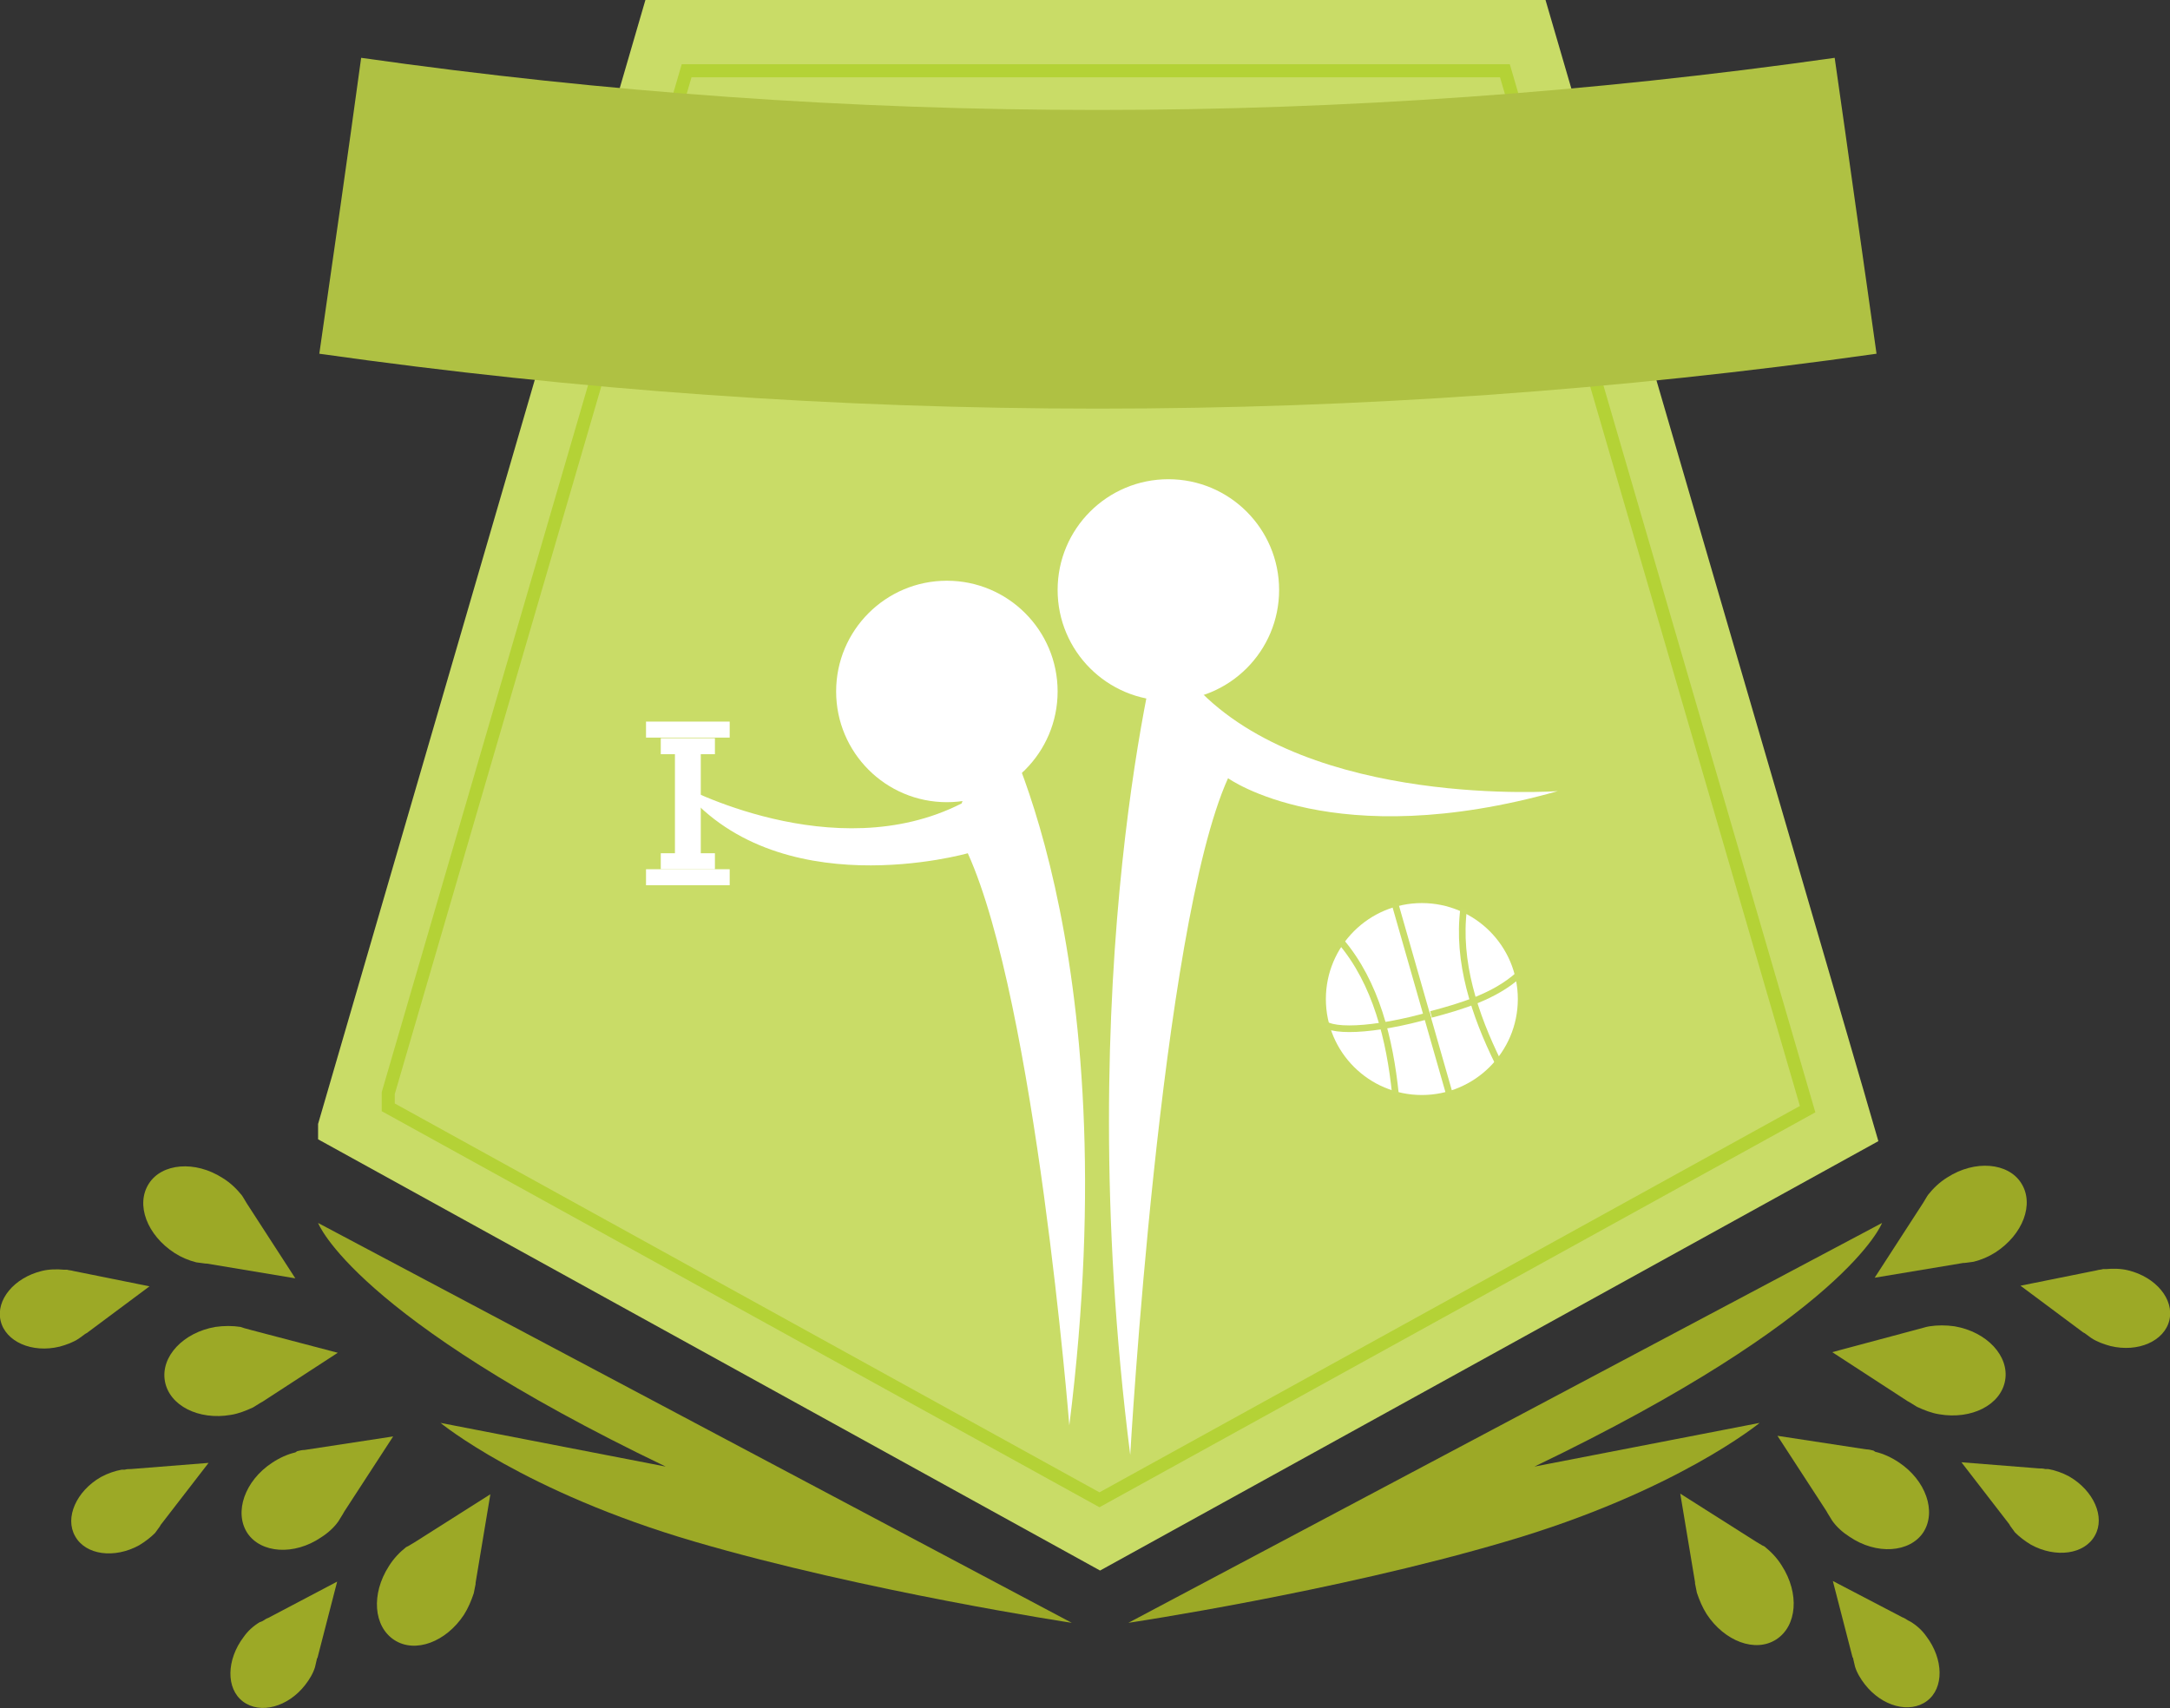 <?xml version="1.0" encoding="utf-8"?>
<!-- Generator: Adobe Illustrator 19.1.0, SVG Export Plug-In . SVG Version: 6.00 Build 0)  -->
<svg version="1.1" id="圖層_1" xmlns="http://www.w3.org/2000/svg" xmlns:xlink="http://www.w3.org/1999/xlink" x="0px" y="0px"
	 viewBox="0 0 352.7 277.7" style="enable-background:new 0 0 352.7 277.7;" xml:space="preserve">
<rect x="0" y="0" width="352.7" height="277.7" fill="#333333" stroke="none"/>
<style type="text/css">
	.st0{fill:#9CA926;}
	.st1{fill:#C9DC67;}
	.st2{fill:none;stroke:#B4D236;stroke-width:2.122;stroke-miterlimit:10;}
	.st3{fill:#FFFFFF;}
	.st4{fill:none;stroke:#C9DD68;stroke-width:1.08;stroke-miterlimit:10;}
	.st5{fill:#AFC143;}
	.st6{fill:#F4D925;}
	.st7{fill:none;stroke:#E4BD22;stroke-width:2.273;stroke-miterlimit:10;}
	.st8{fill:#EAF1C3;}
	.st9{fill:#FCF3C5;}
	.st10{fill:#C1E4EE;}
	.st11{fill:#CCD4EC;}
	.st12{fill:#E4BD23;}
	.st13{fill:#BCD3EE;}
	.st14{fill:none;stroke:#9DBFE2;stroke-width:2.08;stroke-miterlimit:10;}
	.st15{fill:#FFFFFF;stroke:#FFFFFF;stroke-width:0.997;stroke-miterlimit:10;}
	.st16{fill:#FFFFFF;stroke:#FFFFFF;stroke-width:1.627;stroke-miterlimit:10;}
	.st17{fill:#E5F3FC;}
	.st18{opacity:0.54;}
	.st19{fill:none;stroke:#E5F3FC;stroke-width:1.123;stroke-miterlimit:10;}
	.st20{fill:#A6C7E7;}
	.st21{fill:#E8C0D9;}
	.st22{fill:none;stroke:#DDA8CB;stroke-width:1.776;stroke-miterlimit:10;}
	.st23{fill:#FFFFFF;stroke:#FFFFFF;stroke-width:4.123;stroke-miterlimit:10;}
	.st24{fill:#D49AC0;}
	.st25{fill:#DFB0CF;}
	.st26{fill:#ECD6E6;}
	.st27{fill:#FFFFFF;stroke:#FFFFFF;stroke-width:1.842;stroke-miterlimit:10;}
	.st28{fill:#C4E5E5;}
	.st29{fill:#9CD5D4;}
	.st30{fill:#9CD5D4;stroke:#7FC1BE;stroke-width:1.806;stroke-miterlimit:10;}
	.st31{fill:#7BC7C2;}
	.st32{fill:#E1F2F5;}
	.st33{fill:#D3EAEC;}
	.st34{fill:none;stroke:#9DD5D3;stroke-width:2.59;stroke-miterlimit:10;}
	.st35{fill:#9DD5D3;}
	.st36{fill:none;stroke:#9DD5D3;stroke-width:1.281;stroke-miterlimit:10;}
	.st37{fill:#9DD5D3;stroke:#FFFFFF;stroke-width:1.464;stroke-miterlimit:10;}
	.st38{fill:#C5E5E3;}
	.st39{fill:#FAFAFA;}
	.st40{fill:none;stroke:#9CD5D4;stroke-width:0.921;stroke-miterlimit:10;}
	.st41{fill:#F8FCFE;}
</style>
<g id="XMLID_49_">
	<path id="XMLID_2_" class="st0" d="M183.4,263.8l122.5-65c0,0-5.7,15.2-56.5,39.6l36.6-7.1c0,0-13.6,11.2-41.3,19.3
		C216.9,258.8,183.4,263.8,183.4,263.8z"/>
	<path id="XMLID_3_" class="st0" d="M174.2,263.8l-122.5-65c0,0,5.7,15.2,56.5,39.6l-36.6-7.1c0,0,13.6,11.2,41.3,19.3
		S174.2,263.8,174.2,263.8z"/>
	<path id="XMLID_7_" class="st0" d="M66,251.5L66,251.5c-1,0.8-2,1.8-2.8,3.1c-2.9,4.5-2.5,9.8,0.9,12c3.4,2.2,8.4,0.3,11.3-4.1
		c0.7-1.1,1.2-2.3,1.6-3.5l0,0l0.3-1.5c0-0.1,0-0.2,0-0.2l2.4-14.4l-12.3,7.8c-0.3,0.2-0.7,0.4-1,0.6L66,251.5z"/>
	<path id="XMLID_5_" class="st0" d="M48,236.1L48,236.1c-1.3,0.3-2.6,0.9-3.8,1.7c-4.4,2.9-6.2,8-4,11.4c2.2,3.3,7.6,3.7,12,0.7
		c1.1-0.7,2.1-1.6,2.8-2.6l0,0l0.8-1.3c0-0.1,0.1-0.1,0.1-0.2l8-12.3l-14.4,2.2c-0.4,0-0.8,0.1-1.2,0.2L48,236.1z"/>
	<path id="XMLID_6_" class="st0" d="M39.1,215.7L39.1,215.7c-1.3-0.2-2.7-0.2-4.1,0c-5.2,0.9-8.9,4.8-8.2,8.8
		c0.7,4,5.5,6.4,10.7,5.5c1.3-0.2,2.5-0.7,3.6-1.2l0,0l1.3-0.8c0.1,0,0.1-0.1,0.2-0.1l12.3-8l-14.1-3.7c-0.4-0.1-0.7-0.2-1.1-0.3
		L39.1,215.7z"/>
	<path id="XMLID_11_" class="st0" d="M42.2,263.7L42.2,263.7c-1,0.6-1.9,1.4-2.6,2.4c-2.8,3.7-2.9,8.4-0.1,10.5
		c2.8,2.1,7.3,0.9,10.1-2.7c0.7-0.9,1.3-1.9,1.6-2.9l0,0l0.3-1.3c0-0.1,0-0.1,0.1-0.2l3.2-12.4L43.6,263c-0.3,0.1-0.6,0.3-0.9,0.5
		L42.2,263.7z"/>
	<path id="XMLID_10_" class="st0" d="M19.8,238.9L19.8,238.9c-1.1,0.2-2.3,0.6-3.4,1.2c-4,2.3-5.9,6.6-4.2,9.6
		c1.7,3.1,6.4,3.7,10.4,1.5c1-0.6,1.9-1.3,2.6-2l0,0l0.8-1.1c0-0.1,0.1-0.1,0.1-0.2l7.8-10.1l-12.6,1c-0.3,0-0.7,0-1,0.1L19.8,238.9
		z"/>
	<path id="XMLID_9_" class="st0" d="M10.4,206.4L10.4,206.4c-1.1-0.1-2.4-0.1-3.6,0.2c-4.5,1.1-7.5,4.7-6.7,8.1
		c0.8,3.4,5.1,5.3,9.6,4.2c1.1-0.3,2.2-0.7,3.1-1.3l0,0l1.1-0.8c0.1,0,0.1-0.1,0.2-0.1l10.2-7.6l-12.4-2.5c-0.3-0.1-0.7-0.1-1-0.2
		L10.4,206.4z"/>
	<path id="XMLID_8_" class="st0" d="M39.3,194.3L39.3,194.3c-0.8-1-1.8-2-3.1-2.8c-4.5-2.9-9.9-2.4-12,0.9
		c-2.2,3.4-0.3,8.4,4.2,11.3c1.1,0.7,2.3,1.2,3.5,1.5l0,0l1.5,0.2c0.1,0,0.2,0,0.2,0l14.4,2.4l-7.9-12.2c-0.2-0.3-0.4-0.7-0.6-1
		L39.3,194.3z"/>
	<path id="XMLID_18_" class="st0" d="M286.8,251.4L286.8,251.4c1,0.8,2,1.8,2.8,3.1c2.9,4.5,2.5,9.8-0.9,12
		c-3.4,2.2-8.4,0.3-11.3-4.1c-0.7-1.1-1.2-2.3-1.6-3.5l0,0l-0.3-1.5c0-0.1,0-0.2,0-0.2l-2.4-14.4l12.3,7.8c0.3,0.2,0.7,0.4,1,0.6
		L286.8,251.4z"/>
	<path id="XMLID_17_" class="st0" d="M304.8,236L304.8,236c1.3,0.3,2.6,0.9,3.8,1.7c4.4,2.9,6.2,8,4,11.4c-2.2,3.3-7.6,3.7-12,0.7
		c-1.1-0.7-2.1-1.6-2.8-2.6l0,0l-0.8-1.3c0-0.1-0.1-0.1-0.1-0.2l-8-12.3l14.4,2.2c0.4,0,0.8,0.1,1.2,0.2L304.8,236z"/>
	<path id="XMLID_16_" class="st0" d="M313.6,215.6L313.6,215.6c1.3-0.2,2.7-0.2,4.1,0c5.2,0.9,8.9,4.8,8.2,8.8
		c-0.7,4-5.5,6.4-10.7,5.5c-1.3-0.2-2.5-0.7-3.6-1.2l0,0l-1.3-0.8c-0.1,0-0.1-0.1-0.2-0.1l-12.3-8L312,216c0.4-0.1,0.7-0.2,1.1-0.3
		L313.6,215.6z"/>
	<path id="XMLID_15_" class="st0" d="M310.5,263.6L310.5,263.6c1,0.6,1.9,1.4,2.6,2.4c2.8,3.7,2.9,8.4,0.1,10.5
		c-2.8,2.1-7.3,0.9-10.1-2.7c-0.7-0.9-1.3-1.9-1.6-2.9l0,0l-0.3-1.3c0-0.1,0-0.1-0.1-0.2l-3.2-12.4l11.3,5.9
		c0.3,0.1,0.6,0.3,0.9,0.5L310.5,263.6z"/>
	<path id="XMLID_14_" class="st0" d="M332.9,238.8L332.9,238.8c1.1,0.2,2.3,0.6,3.4,1.2c4,2.3,5.9,6.6,4.2,9.6
		c-1.7,3.1-6.4,3.7-10.4,1.5c-1-0.6-1.9-1.3-2.6-2l0,0l-0.8-1.1c0-0.1-0.1-0.1-0.1-0.2l-7.8-10.1l12.6,1c0.3,0,0.7,0,1,0.1
		L332.9,238.8z"/>
	<path id="XMLID_13_" class="st0" d="M342.3,206.3L342.3,206.3c1.1-0.1,2.4-0.1,3.6,0.2c4.5,1.1,7.5,4.7,6.7,8.1
		c-0.8,3.4-5.1,5.3-9.6,4.2c-1.1-0.3-2.2-0.7-3.1-1.3l0,0l-1.1-0.8c-0.1,0-0.1-0.1-0.2-0.1l-10.2-7.6l12.4-2.5
		c0.3-0.1,0.7-0.1,1-0.2L342.3,206.3z"/>
	<path id="XMLID_12_" class="st0" d="M313.4,194.2L313.4,194.2c0.8-1,1.8-2,3.1-2.8c4.5-2.9,9.9-2.4,12,0.9
		c2.2,3.4,0.3,8.4-4.2,11.3c-1.1,0.7-2.3,1.2-3.5,1.5l0,0l-1.5,0.2c-0.1,0-0.2,0-0.2,0l-14.4,2.4l7.9-12.2c0.2-0.3,0.4-0.7,0.6-1
		L313.4,194.2z"/>
	<polygon id="XMLID_4_" class="st1" points="251.2,0 178.8,0 104.9,0 51.7,182.7 51.7,185.2 178.8,255.3 305.3,185.5 	"/>
	<polygon id="XMLID_36_" class="st2" points="244.6,11.5 178.7,11.5 111.6,11.5 63.1,177.7 63.1,180 178.7,243.8 293.8,180.3 	"/>
	<circle id="XMLID_19_" class="st3" cx="153.9" cy="112.4" r="18"/>
	<circle id="XMLID_22_" class="st3" cx="189.9" cy="95.9" r="18"/>
	<path id="XMLID_20_" class="st3" d="M161.7,115.7c0,0,22,37.3,12.1,116c0,0-5.5-68.7-16.5-93c0,0-31.2,8.9-46.8-11.1
		c0,0,25,13.6,45.8,3L161.7,115.7z"/>
	<path id="XMLID_21_" class="st3" d="M188.6,103.2c0,0-14.9,54.6-4.9,133.3c0,0,4.9-85.7,15.9-110c0,0,17.1,12.4,53.6,2.1
		c0,0-40.2,2.9-58.8-16.9L188.6,103.2z"/>
	<rect id="XMLID_23_" x="109.7" y="120.1" class="st3" width="4.2" height="19.7"/>
	<rect id="XMLID_24_" x="105" y="117.3" class="st3" width="13.6" height="2.6"/>
	<rect id="XMLID_25_" x="105" y="141.3" class="st3" width="13.6" height="2.6"/>
	<rect id="XMLID_26_" x="107.4" y="138.7" class="st3" width="8.8" height="2.6"/>
	<rect id="XMLID_27_" x="107.4" y="120" class="st3" width="8.8" height="2.6"/>
	<g id="XMLID_28_">
		<circle id="XMLID_29_" class="st3" cx="231.1" cy="162.4" r="15.6"/>
		<g id="XMLID_30_">
			<path id="XMLID_31_" class="st4" d="M214.8,165.8c0.6,2.2,8.6,1.8,17.7-0.8"/>
			<path id="XMLID_32_" class="st4" d="M246.8,158.5c-3.9,3.5-9.3,5.1-14.2,6.4"/>
		</g>
		<path id="XMLID_33_" class="st4" d="M217.9,153c5.8,6.8,8,16.1,8.9,24.8"/>
		<path id="XMLID_34_" class="st4" d="M237.9,147.7c-1.1,8.6,1.8,17.3,5.6,25"/>
		<line id="XMLID_35_" class="st4" x1="226.7" y1="146.8" x2="235.6" y2="177.9"/>
	</g>
	<g id="XMLID_37_">
		<path id="XMLID_236_" class="st5" d="M305,57.5c-84,11.9-169.2,11.9-253.1,0c2.3-16,4.6-32,6.8-48.1c79.4,11.3,160,11.3,239.5,0
			C300.5,25.4,302.7,41.4,305,57.5z"/>
	</g>
</g>
</svg>
